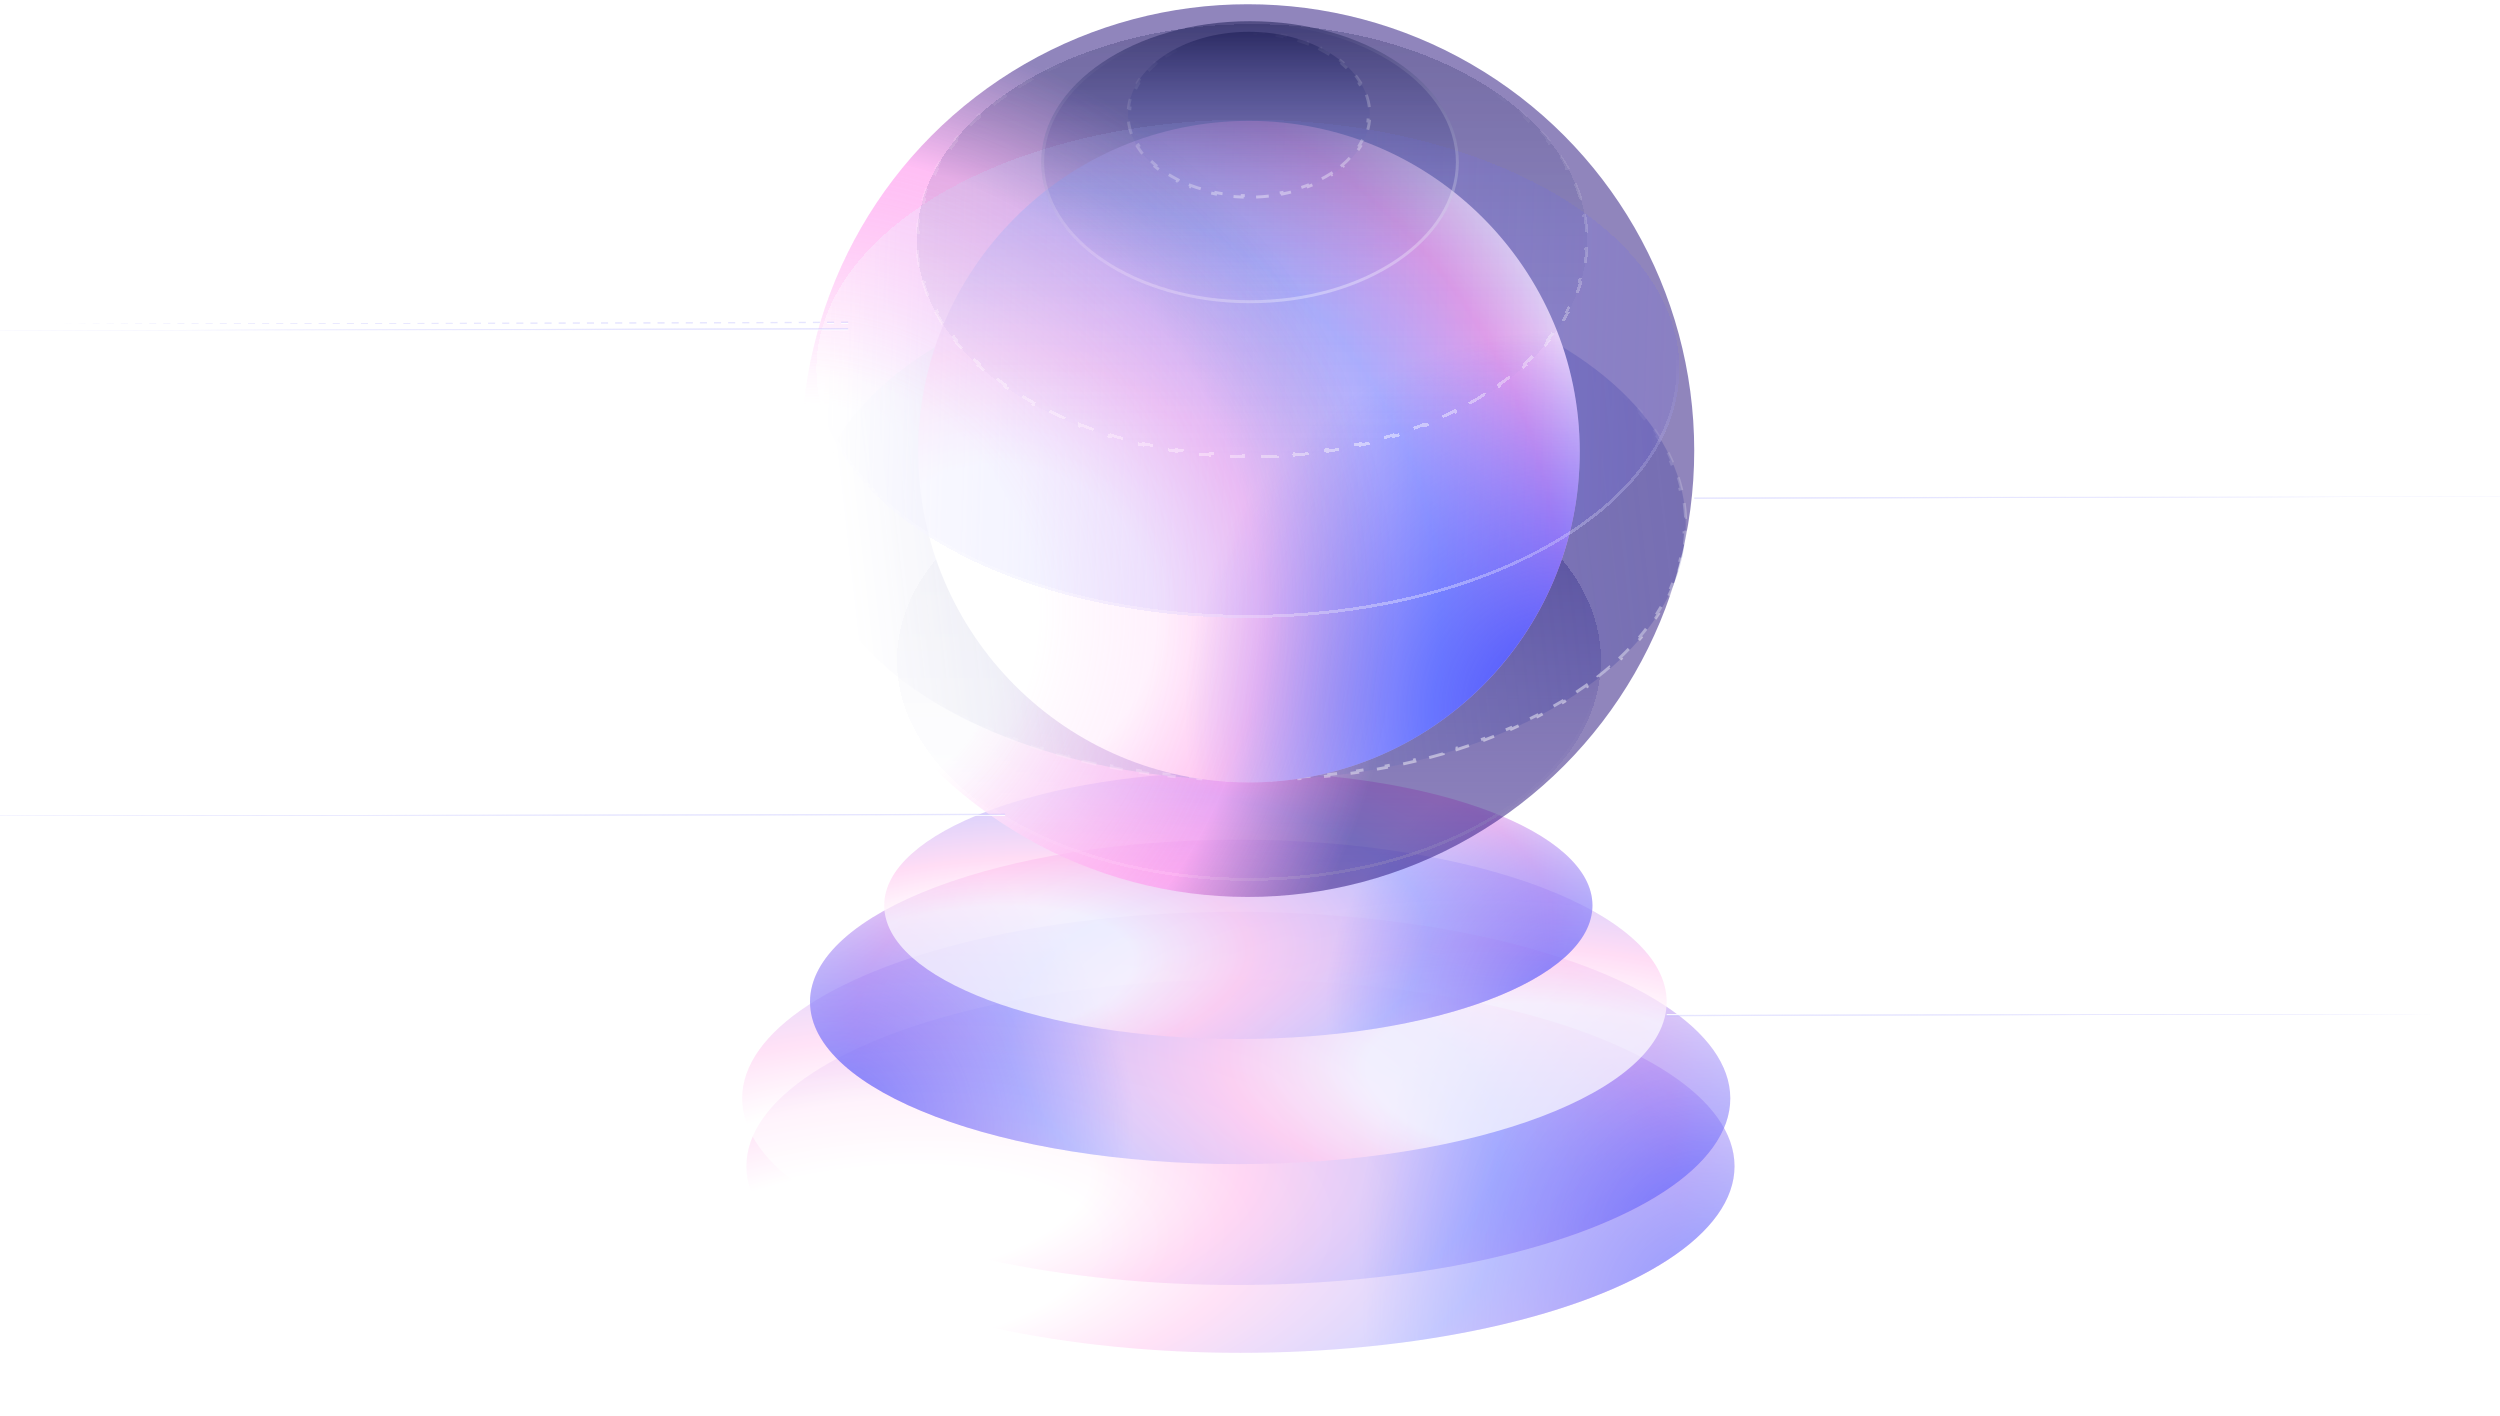 <svg width="1179" height="668" viewBox="0 0 1179 668" fill="none" xmlns="http://www.w3.org/2000/svg">
<g opacity="0.6" filter="url(#filter0_f_1_687)">
<ellipse cx="585" cy="550" rx="233" ry="88" fill="url(#paint0_radial_1_687)"/>
<ellipse cx="585" cy="550" rx="233" ry="88" fill="url(#paint1_radial_1_687)"/>
</g>
<g opacity="0.6" filter="url(#filter1_bi_1_687)">
<ellipse cx="585" cy="520" rx="233" ry="88" fill="url(#paint2_radial_1_687)"/>
<ellipse cx="585" cy="520" rx="233" ry="88" fill="url(#paint3_radial_1_687)"/>
</g>
<g opacity="0.7" filter="url(#filter2_i_1_687)">
<path d="M383 473.5C383 515.75 473.439 550 585 550C696.562 550 787 515.75 787 473.5C787 431.25 696.562 397 585 397C473.439 397 383 431.25 383 473.5Z" fill="url(#paint4_radial_1_687)"/>
<path d="M383 473.5C383 515.75 473.439 550 585 550C696.562 550 787 515.75 787 473.5C787 431.25 696.562 397 585 397C473.439 397 383 431.25 383 473.5Z" fill="url(#paint5_radial_1_687)"/>
</g>
<g opacity="0.7" filter="url(#filter3_i_1_687)">
<path d="M752 428C752 462.794 677.232 491 585 491C492.769 491 418 462.794 418 428C418 393.206 492.769 365 585 365C677.232 365 752 393.206 752 428Z" fill="url(#paint6_radial_1_687)"/>
<path d="M752 428C752 462.794 677.232 491 585 491C492.769 491 418 462.794 418 428C418 393.206 492.769 365 585 365C677.232 365 752 393.206 752 428Z" fill="url(#paint7_radial_1_687)"/>
</g>
<path d="M450.706 226C450.839 225.951 450.977 225.9 451.12 225.847C452.863 225.199 455.266 224.257 457.906 223.085C463.155 220.755 469.461 217.461 473.332 213.683C477.688 209.432 480.818 202.762 482.85 197.253C483.788 194.71 484.502 192.387 485 190.617C485.498 192.387 486.212 194.71 487.15 197.253C489.182 202.762 492.312 209.432 496.668 213.683C500.54 217.461 506.845 220.755 512.094 223.085C514.734 224.257 517.137 225.199 518.88 225.847C519.023 225.9 519.161 225.951 519.294 226C519.161 226.049 519.023 226.1 518.88 226.153C517.137 226.801 514.734 227.743 512.094 228.915C506.845 231.245 500.54 234.539 496.668 238.317C492.312 242.568 489.182 249.238 487.15 254.747C486.212 257.29 485.498 259.613 485 261.383C484.502 259.613 483.788 257.29 482.85 254.747C480.818 249.238 477.688 242.568 473.332 238.317C469.461 234.539 463.155 231.245 457.906 228.915C455.266 227.743 452.863 226.801 451.12 226.153C450.977 226.1 450.839 226.049 450.706 226Z" fill="white" stroke="url(#paint8_linear_1_687)" stroke-width="1.8"/>
<path d="M683.607 277.358C684.621 277.807 685.568 278.192 686.364 278.5C685.568 278.808 684.621 279.193 683.607 279.642C680.837 280.868 677.452 282.625 675.353 284.668C672.986 286.972 671.31 290.554 670.234 293.462C669.951 294.227 669.707 294.953 669.5 295.611C669.293 294.953 669.049 294.227 668.766 293.462C667.691 290.554 666.014 286.972 663.647 284.668C661.548 282.625 658.163 280.868 655.393 279.642C654.38 279.193 653.432 278.808 652.636 278.5C653.432 278.192 654.38 277.807 655.393 277.358C658.163 276.132 661.548 274.375 663.647 272.332C666.014 270.028 667.691 266.446 668.766 263.538C669.049 262.773 669.293 262.047 669.5 261.389C669.707 262.047 669.951 262.773 670.234 263.538C671.31 266.446 672.986 270.028 675.353 272.332C677.452 274.375 680.837 276.132 683.607 277.358Z" fill="white" stroke="url(#paint9_linear_1_687)" stroke-width="1.8"/>
<path d="M713.25 161.097C714.028 161.444 714.761 161.747 715.4 162C714.761 162.253 714.028 162.556 713.25 162.903C710.833 163.981 707.865 165.53 706.02 167.339C703.938 169.381 702.47 172.546 701.531 175.101C701.333 175.642 701.156 176.161 701 176.644C700.844 176.161 700.668 175.642 700.469 175.101C699.531 172.546 698.062 169.381 695.98 167.339C694.135 165.53 691.167 163.981 688.75 162.903C687.972 162.556 687.239 162.253 686.6 162C687.239 161.747 687.972 161.444 688.75 161.097C691.167 160.019 694.135 158.47 695.98 156.661C698.062 154.619 699.531 151.454 700.469 148.899C700.668 148.358 700.844 147.839 701 147.356C701.156 147.839 701.333 148.358 701.531 148.899C702.47 151.454 703.938 154.619 706.02 156.661C707.865 158.47 710.833 160.019 713.25 161.097Z" fill="white" stroke="url(#paint10_linear_1_687)" stroke-width="1.8"/>
<g filter="url(#filter4_d_1_687)">
<ellipse cx="589" cy="310" rx="166" ry="104" fill="url(#paint11_linear_1_687)" fill-opacity="0.5" shape-rendering="crispEdges"/>
<path d="M754.299 310C754.299 338.391 735.929 364.199 706.008 382.945C676.096 401.685 634.729 413.299 589 413.299C543.271 413.299 501.904 401.685 471.992 382.945C442.071 364.199 423.701 338.391 423.701 310C423.701 281.609 442.071 255.801 471.992 237.055C501.904 218.315 543.271 206.701 589 206.701C634.729 206.701 676.096 218.315 706.008 237.055C735.929 255.801 754.299 281.609 754.299 310Z" stroke="url(#paint12_linear_1_687)" stroke-opacity="0.6" stroke-width="1.402" shape-rendering="crispEdges"/>
</g>
<circle cx="588.5" cy="212.5" r="210.5" fill="url(#paint13_radial_1_687)"/>
<ellipse cx="589" cy="247.5" rx="206" ry="120.5" fill="url(#paint14_linear_1_687)" fill-opacity="0.5"/>
<path d="M794.263 237.233C794.589 239.492 794.808 241.769 794.918 244.061L794.218 244.095C794.272 245.226 794.299 246.361 794.299 247.5C794.299 248.639 794.272 249.774 794.218 250.905L794.918 250.939C794.808 253.231 794.589 255.508 794.263 257.767L793.569 257.667C793.246 259.909 792.816 262.133 792.284 264.339L792.965 264.504C792.43 266.721 791.791 268.919 791.053 271.095L790.389 270.87C789.664 273.005 788.842 275.121 787.925 277.215L788.567 277.496C787.657 279.574 786.654 281.631 785.561 283.664L784.944 283.333C783.881 285.312 782.731 287.27 781.499 289.205L782.09 289.582C780.874 291.49 779.577 293.376 778.203 295.237L777.639 294.821C776.305 296.628 774.896 298.413 773.415 300.173L773.951 300.624C772.496 302.355 770.971 304.063 769.38 305.745L768.871 305.264C767.325 306.898 765.716 308.509 764.045 310.096L764.528 310.604C762.887 312.162 761.187 313.697 759.43 315.208L758.973 314.676C757.265 316.145 755.502 317.59 753.686 319.012L754.118 319.564C752.338 320.957 750.508 322.327 748.629 323.672L748.221 323.103C746.39 324.414 744.512 325.702 742.59 326.967L742.975 327.552C741.084 328.796 739.15 330.016 737.173 331.213L736.811 330.613C734.88 331.782 732.909 332.929 730.899 334.051L731.241 334.663C729.261 335.769 727.243 336.852 725.189 337.912L724.868 337.289C722.856 338.326 720.81 339.341 718.729 340.333L719.03 340.966C716.981 341.942 714.899 342.897 712.785 343.827L712.503 343.186C710.436 344.096 708.338 344.985 706.211 345.85L706.475 346.499C704.373 347.354 702.243 348.187 700.085 348.996L699.839 348.34C697.716 349.137 695.567 349.911 693.392 350.663L693.621 351.325C691.469 352.069 689.291 352.79 687.09 353.489L686.878 352.821C684.721 353.505 682.542 354.167 680.34 354.807L680.535 355.48C678.354 356.114 676.15 356.726 673.926 357.316L673.746 356.639C671.551 357.22 669.335 357.78 667.099 358.318L667.263 358.999C665.049 359.532 662.815 360.042 660.563 360.53L660.415 359.845C658.2 360.325 655.967 360.783 653.717 361.22L653.85 361.908C651.616 362.341 649.364 362.752 647.096 363.142L646.977 362.451C644.734 362.836 642.474 363.199 640.199 363.54L640.303 364.233C638.056 364.57 635.794 364.886 633.518 365.179L633.428 364.484C631.175 364.774 628.907 365.043 626.626 365.29L626.702 365.986C624.433 366.232 622.151 366.456 619.856 366.657L619.795 365.959C617.534 366.158 615.26 366.335 612.975 366.49L613.023 367.189C610.75 367.344 608.466 367.477 606.171 367.587L606.137 366.887C603.861 366.997 601.574 367.085 599.278 367.152L599.298 367.852C597.024 367.918 594.74 367.961 592.446 367.983L592.44 367.283C591.295 367.294 590.149 367.299 589 367.299C587.851 367.299 586.705 367.294 585.56 367.283L585.554 367.983C583.26 367.961 580.976 367.918 578.702 367.852L578.722 367.152C576.426 367.085 574.139 366.997 571.862 366.887L571.829 367.587C569.534 367.477 567.25 367.344 564.977 367.189L565.025 366.49C562.74 366.335 560.466 366.158 558.205 365.959L558.143 366.657C555.849 366.456 553.567 366.232 551.298 365.986L551.374 365.29C549.093 365.043 546.825 364.774 544.572 364.484L544.482 365.179C542.206 364.886 539.944 364.57 537.697 364.233L537.801 363.54C535.526 363.199 533.266 362.836 531.023 362.451L530.904 363.142C528.636 362.752 526.384 362.341 524.149 361.908L524.283 361.22C522.033 360.783 519.8 360.325 517.585 359.845L517.437 360.53C515.185 360.042 512.951 359.532 510.737 358.999L510.901 358.318C508.665 357.78 506.449 357.22 504.254 356.639L504.074 357.316C501.85 356.726 499.646 356.114 497.465 355.48L497.66 354.807C495.458 354.167 493.278 353.505 491.122 352.821L490.91 353.489C488.709 352.79 486.531 352.069 484.379 351.325L484.608 350.663C482.433 349.911 480.284 349.137 478.161 348.34L477.915 348.996C475.757 348.187 473.627 347.354 471.525 346.499L471.789 345.85C469.662 344.985 467.564 344.096 465.497 343.186L465.215 343.827C463.101 342.896 461.019 341.942 458.97 340.966L459.271 340.333C457.19 339.341 455.144 338.326 453.132 337.289L452.811 337.912C450.757 336.852 448.739 335.769 446.759 334.663L447.101 334.051C445.091 332.929 443.12 331.782 441.189 330.613L440.826 331.213C438.85 330.016 436.916 328.796 435.025 327.552L435.41 326.967C433.488 325.702 431.61 324.414 429.779 323.103L429.371 323.672C427.492 322.327 425.662 320.957 423.882 319.564L424.314 319.012C422.498 317.59 420.735 316.145 419.027 314.676L418.57 315.208C416.813 313.697 415.113 312.162 413.472 310.604L413.955 310.096C412.284 308.509 410.675 306.898 409.129 305.264L408.62 305.745C407.029 304.063 405.504 302.355 404.049 300.624L404.585 300.173C403.104 298.413 401.695 296.628 400.361 294.82L399.797 295.237C398.423 293.376 397.126 291.49 395.91 289.582L396.501 289.205C395.269 287.27 394.119 285.312 393.056 283.333L392.438 283.664C391.346 281.631 390.343 279.574 389.433 277.496L390.075 277.214C389.158 275.121 388.336 273.005 387.611 270.87L386.947 271.095C386.209 268.918 385.57 266.721 385.035 264.504L385.716 264.339C385.184 262.133 384.754 259.909 384.431 257.667L383.737 257.767C383.411 255.508 383.192 253.231 383.082 250.939L383.782 250.905C383.728 249.774 383.701 248.639 383.701 247.5C383.701 246.361 383.728 245.226 383.782 244.095L383.082 244.061C383.192 241.769 383.411 239.492 383.737 237.233L384.431 237.333C384.754 235.091 385.184 232.867 385.716 230.661L385.035 230.496C385.57 228.279 386.209 226.082 386.947 223.905L387.611 224.13C388.336 221.995 389.158 219.879 390.075 217.785L389.433 217.504C390.343 215.426 391.346 213.369 392.438 211.336L393.056 211.667C394.119 209.688 395.269 207.73 396.501 205.795L395.91 205.418C397.126 203.51 398.423 201.624 399.797 199.763L400.361 200.179C401.695 198.372 403.104 196.587 404.585 194.827L404.049 194.376C405.504 192.645 407.029 190.937 408.62 189.255L409.129 189.736C410.675 188.102 412.284 186.491 413.955 184.904L413.472 184.396C415.113 182.838 416.813 181.303 418.57 179.792L419.027 180.324C420.735 178.855 422.498 177.41 424.314 175.988L423.882 175.436C425.662 174.043 427.492 172.673 429.371 171.328L429.779 171.897C431.61 170.586 433.488 169.298 435.41 168.033L435.025 167.448C436.916 166.204 438.85 164.984 440.827 163.787L441.189 164.387C443.12 163.218 445.091 162.071 447.101 160.949L446.759 160.337C448.739 159.231 450.757 158.148 452.811 157.088L453.132 157.711C455.144 156.674 457.19 155.659 459.271 154.667L458.97 154.034C461.019 153.058 463.101 152.103 465.215 151.173L465.497 151.814C467.564 150.904 469.662 150.015 471.789 149.15L471.525 148.501C473.627 147.646 475.757 146.813 477.915 146.004L478.161 146.66C480.284 145.863 482.433 145.089 484.608 144.337L484.379 143.675C486.531 142.931 488.709 142.21 490.91 141.511L491.122 142.179C493.279 141.495 495.458 140.833 497.66 140.193L497.465 139.52C499.646 138.886 501.85 138.274 504.074 137.684L504.254 138.361C506.449 137.78 508.665 137.22 510.901 136.682L510.737 136.001C512.951 135.468 515.185 134.958 517.437 134.47L517.585 135.155C519.8 134.675 522.033 134.217 524.283 133.78L524.15 133.092C526.384 132.659 528.636 132.248 530.904 131.858L531.023 132.549C533.266 132.164 535.526 131.801 537.801 131.46L537.697 130.767C539.944 130.43 542.206 130.114 544.482 129.821L544.572 130.516C546.825 130.226 549.093 129.957 551.374 129.71L551.298 129.014C553.567 128.768 555.849 128.544 558.144 128.343L558.205 129.041C560.466 128.842 562.74 128.665 565.025 128.51L564.977 127.811C567.25 127.656 569.534 127.523 571.829 127.413L571.863 128.113C574.139 128.003 576.426 127.915 578.722 127.848L578.702 127.148C580.976 127.082 583.26 127.039 585.554 127.017L585.56 127.717C586.705 127.706 587.851 127.701 589 127.701C590.149 127.701 591.295 127.706 592.44 127.717L592.446 127.017C594.74 127.039 597.024 127.082 599.298 127.148L599.278 127.848C601.574 127.915 603.861 128.003 606.138 128.113L606.171 127.413C608.466 127.523 610.75 127.656 613.023 127.811L612.975 128.51C615.26 128.665 617.534 128.842 619.795 129.041L619.857 128.343C622.151 128.544 624.433 128.768 626.702 129.014L626.626 129.71C628.907 129.957 631.175 130.226 633.428 130.516L633.518 129.821C635.794 130.114 638.056 130.43 640.303 130.767L640.199 131.46C642.474 131.801 644.734 132.164 646.977 132.549L647.096 131.858C649.364 132.248 651.616 132.659 653.851 133.092L653.717 133.78C655.967 134.217 658.2 134.675 660.415 135.155L660.563 134.47C662.815 134.958 665.049 135.468 667.263 136.001L667.099 136.682C669.335 137.22 671.551 137.78 673.746 138.361L673.926 137.684C676.15 138.274 678.354 138.886 680.535 139.52L680.34 140.193C682.542 140.833 684.722 141.495 686.878 142.179L687.09 141.511C689.291 142.21 691.469 142.931 693.621 143.675L693.392 144.337C695.567 145.089 697.716 145.863 699.839 146.66L700.085 146.004C702.243 146.813 704.373 147.646 706.475 148.501L706.211 149.15C708.338 150.015 710.436 150.904 712.503 151.814L712.785 151.173C714.899 152.104 716.981 153.058 719.03 154.034L718.729 154.667C720.81 155.659 722.856 156.674 724.868 157.711L725.189 157.088C727.243 158.148 729.261 159.231 731.241 160.337L730.899 160.949C732.909 162.071 734.88 163.218 736.811 164.387L737.174 163.787C739.15 164.984 741.084 166.204 742.975 167.448L742.59 168.033C744.512 169.298 746.39 170.586 748.221 171.897L748.629 171.328C750.508 172.673 752.338 174.043 754.118 175.436L753.686 175.988C755.502 177.41 757.265 178.855 758.973 180.324L759.43 179.792C761.187 181.303 762.887 182.838 764.528 184.396L764.045 184.904C765.716 186.491 767.325 188.102 768.871 189.736L769.38 189.255C770.971 190.937 772.496 192.645 773.951 194.376L773.415 194.827C774.896 196.587 776.305 198.372 777.639 200.18L778.203 199.763C779.577 201.624 780.874 203.51 782.09 205.418L781.499 205.795C782.731 207.73 783.881 209.688 784.944 211.667L785.562 211.336C786.654 213.369 787.657 215.426 788.567 217.504L787.925 217.786C788.842 219.879 789.664 221.995 790.389 224.13L791.053 223.905C791.791 226.082 792.43 228.279 792.965 230.496L792.284 230.661C792.816 232.867 793.246 235.091 793.569 237.333L794.263 237.233Z" stroke="url(#paint15_linear_1_687)" stroke-opacity="0.6" stroke-width="1.402" stroke-dasharray="7 7"/>
<circle cx="589" cy="213" r="156" fill="url(#paint16_radial_1_687)"/>
<circle cx="589" cy="213" r="156" fill="url(#paint17_radial_1_687)"/>
<g filter="url(#filter5_d_1_687)">
<ellipse cx="588.5" cy="172.5" rx="203.5" ry="117.5" fill="url(#paint18_linear_1_687)" fill-opacity="0.5" shape-rendering="crispEdges"/>
<path d="M791.299 172.5C791.299 204.59 768.766 233.776 732.046 254.978C695.344 276.17 644.594 289.299 588.5 289.299C532.406 289.299 481.656 276.17 444.954 254.978C408.234 233.776 385.701 204.59 385.701 172.5C385.701 140.41 408.234 111.224 444.954 90.022C481.656 68.83 532.406 55.701 588.5 55.701C644.594 55.701 695.344 68.83 732.046 90.022C768.766 111.224 791.299 140.41 791.299 172.5Z" stroke="url(#paint19_linear_1_687)" stroke-opacity="0.6" stroke-width="1.402" shape-rendering="crispEdges"/>
</g>
<g filter="url(#filter6_d_1_687)">
<ellipse cx="589" cy="112" rx="158" ry="102" fill="url(#paint20_linear_1_687)" fill-opacity="0.5" shape-rendering="crispEdges"/>
<path d="M745.944 100.141C746.41 102.74 746.725 105.369 746.882 108.024L746.183 108.066C746.26 109.371 746.299 110.682 746.299 112C746.299 113.318 746.26 114.629 746.183 115.934L746.882 115.976C746.725 118.631 746.41 121.26 745.944 123.859L745.254 123.736C744.791 126.314 744.178 128.863 743.42 131.379L744.091 131.581C743.332 134.104 742.428 136.593 741.386 139.045L740.741 138.771C739.723 141.166 738.572 143.527 737.293 145.849L737.907 146.187C736.643 148.481 735.255 150.737 733.75 152.952L733.17 152.558C731.711 154.705 730.139 156.813 728.46 158.879L729.004 159.321C727.354 161.352 725.601 163.342 723.749 165.288L723.242 164.806C721.455 166.685 719.575 168.524 717.606 170.321L718.078 170.839C716.147 172.601 714.131 174.323 712.034 176.001L711.596 175.454C709.564 177.08 707.454 178.665 705.272 180.207L705.677 180.779C703.543 182.287 701.34 183.753 699.071 185.176L698.698 184.582C696.492 185.966 694.222 187.308 691.893 188.607L692.234 189.219C689.945 190.496 687.6 191.73 685.2 192.921L684.888 192.293C682.548 193.454 680.156 194.574 677.714 195.65L677.997 196.292C675.597 197.35 673.149 198.366 670.656 199.34L670.401 198.687C667.968 199.637 665.492 200.546 662.974 201.412L663.202 202.075C660.721 202.928 658.2 203.741 655.642 204.51L655.44 203.839C652.934 204.592 650.392 205.305 647.816 205.975L647.993 206.653C645.45 207.314 642.874 207.934 640.268 208.51L640.116 207.826C637.558 208.392 634.97 208.917 632.353 209.4L632.481 210.089C629.894 210.566 627.281 211.001 624.643 211.394L624.539 210.701C621.945 211.087 619.326 211.432 616.685 211.734L616.764 212.43C614.15 212.73 611.513 212.987 608.856 213.202L608.8 212.504C606.184 212.716 603.547 212.886 600.893 213.014L600.927 213.714C598.297 213.84 595.649 213.926 592.985 213.968L592.974 213.268C591.653 213.289 590.329 213.299 589 213.299C587.671 213.299 586.347 213.289 585.026 213.268L585.015 213.968C582.351 213.926 579.703 213.84 577.073 213.714L577.107 213.014C574.453 212.886 571.816 212.716 569.2 212.504L569.144 213.202C566.487 212.987 563.85 212.73 561.236 212.43L561.315 211.734C558.674 211.432 556.055 211.087 553.461 210.701L553.357 211.394C550.719 211.001 548.106 210.566 545.519 210.089L545.647 209.4C543.03 208.917 540.442 208.392 537.884 207.826L537.732 208.51C535.126 207.934 532.55 207.314 530.007 206.653L530.184 205.975C527.608 205.305 525.066 204.592 522.56 203.839L522.358 204.51C519.8 203.741 517.279 202.928 514.798 202.075L515.026 201.412C512.509 200.546 510.032 199.637 507.599 198.687L507.344 199.34C504.851 198.366 502.403 197.35 500.003 196.292L500.286 195.65C497.844 194.574 495.452 193.454 493.112 192.293L492.8 192.921C490.4 191.73 488.055 190.496 485.766 189.219L486.107 188.607C483.778 187.308 481.508 185.966 479.301 184.582L478.929 185.176C476.66 183.753 474.457 182.287 472.323 180.779L472.728 180.207C470.546 178.665 468.436 177.08 466.404 175.454L465.966 176.001C463.869 174.323 461.853 172.601 459.922 170.839L460.394 170.321C458.425 168.524 456.545 166.685 454.758 164.806L454.251 165.288C452.399 163.342 450.646 161.352 448.996 159.321L449.54 158.879C447.861 156.813 446.289 154.705 444.83 152.558L444.25 152.952C442.745 150.737 441.357 148.481 440.093 146.187L440.707 145.849C439.428 143.527 438.277 141.166 437.259 138.771L436.614 139.045C435.572 136.593 434.668 134.104 433.909 131.581L434.58 131.379C433.822 128.863 433.209 126.314 432.746 123.735L432.056 123.859C431.59 121.26 431.275 118.631 431.118 115.976L431.817 115.934C431.74 114.629 431.701 113.318 431.701 112C431.701 110.682 431.74 109.371 431.817 108.066L431.118 108.024C431.275 105.369 431.59 102.74 432.056 100.141L432.746 100.264C433.209 97.686 433.822 95.137 434.58 92.621L433.909 92.419C434.668 89.896 435.572 87.407 436.614 84.955L437.259 85.229C438.277 82.834 439.428 80.473 440.707 78.151L440.093 77.813C441.357 75.519 442.745 73.263 444.25 71.048L444.83 71.442C446.289 69.295 447.861 67.187 449.54 65.121L448.996 64.679C450.646 62.648 452.399 60.658 454.251 58.712L454.758 59.194C456.545 57.315 458.425 55.476 460.394 53.679L459.922 53.161C461.853 51.399 463.869 49.677 465.966 47.999L466.404 48.546C468.436 46.92 470.546 45.335 472.728 43.793L472.323 43.221C474.457 41.713 476.66 40.247 478.929 38.824L479.301 39.418C481.508 38.034 483.778 36.692 486.107 35.393L485.766 34.781C488.055 33.505 490.4 32.27 492.8 31.079L493.112 31.707C495.452 30.546 497.844 29.426 500.286 28.35L500.003 27.709C502.403 26.65 504.851 25.634 507.344 24.66L507.599 25.313C510.032 24.363 512.508 23.454 515.026 22.588L514.798 21.925C517.279 21.072 519.8 20.259 522.358 19.49L522.56 20.161C525.066 19.408 527.608 18.695 530.184 18.026L530.007 17.347C532.55 16.686 535.126 16.067 537.732 15.49L537.884 16.174C540.442 15.607 543.03 15.083 545.647 14.6L545.519 13.911C548.106 13.434 550.719 12.999 553.357 12.606L553.461 13.299C556.055 12.913 558.674 12.568 561.315 12.266L561.236 11.57C563.85 11.271 566.487 11.013 569.144 10.798L569.2 11.496C571.816 11.284 574.453 11.114 577.107 10.986L577.073 10.286C579.703 10.159 582.351 10.074 585.015 10.032L585.026 10.732C586.347 10.711 587.671 10.701 589 10.701C590.329 10.701 591.653 10.711 592.974 10.732L592.985 10.032C595.649 10.074 598.297 10.159 600.927 10.286L600.893 10.986C603.547 11.114 606.184 11.284 608.8 11.496L608.856 10.798C611.513 11.013 614.15 11.271 616.764 11.57L616.685 12.266C619.326 12.568 621.945 12.913 624.539 13.299L624.643 12.606C627.281 12.999 629.894 13.434 632.481 13.911L632.353 14.6C634.97 15.083 637.558 15.607 640.116 16.174L640.268 15.49C642.874 16.067 645.45 16.686 647.993 17.347L647.816 18.026C650.392 18.695 652.934 19.408 655.44 20.161L655.642 19.49C658.2 20.259 660.721 21.072 663.202 21.925L662.974 22.588C665.491 23.454 667.968 24.363 670.401 25.313L670.656 24.66C673.149 25.634 675.597 26.65 677.997 27.709L677.714 28.35C680.156 29.426 682.548 30.546 684.888 31.707L685.2 31.079C687.6 32.27 689.945 33.505 692.234 34.781L691.893 35.393C694.222 36.692 696.492 38.034 698.699 39.418L699.071 38.824C701.34 40.247 703.543 41.713 705.677 43.221L705.272 43.793C707.454 45.335 709.564 46.92 711.596 48.546L712.034 47.999C714.131 49.677 716.147 51.399 718.078 53.161L717.606 53.679C719.575 55.476 721.455 57.315 723.242 59.194L723.75 58.712C725.601 60.658 727.354 62.648 729.004 64.679L728.46 65.121C730.139 67.187 731.711 69.295 733.17 71.442L733.75 71.048C735.255 73.263 736.643 75.519 737.907 77.813L737.293 78.151C738.572 80.473 739.723 82.834 740.741 85.229L741.386 84.955C742.428 87.407 743.332 89.896 744.091 92.419L743.42 92.621C744.178 95.137 744.791 97.686 745.254 100.265L745.944 100.141Z" stroke="url(#paint21_linear_1_687)" stroke-opacity="0.6" stroke-width="1.402" stroke-dasharray="8 8" shape-rendering="crispEdges"/>
</g>
<ellipse cx="589.5" cy="76.5" rx="98.5" ry="66.5" fill="url(#paint22_linear_1_687)" fill-opacity="0.5"/>
<path d="M687.299 76.5C687.299 94.56 676.456 110.993 658.758 122.942C641.063 134.888 616.579 142.299 589.5 142.299C562.421 142.299 537.937 134.888 520.242 122.942C502.544 110.993 491.701 94.56 491.701 76.5C491.701 58.44 502.544 42.007 520.242 30.058C537.937 18.112 562.421 10.701 589.5 10.701C616.579 10.701 641.063 18.112 658.758 30.058C676.456 42.007 687.299 58.44 687.299 76.5Z" stroke="url(#paint23_linear_1_687)" stroke-opacity="0.6" stroke-width="1.402"/>
<ellipse cx="589" cy="54" rx="57" ry="39" fill="url(#paint24_linear_1_687)" fill-opacity="0.5"/>
<path d="M644.362 44.681C645.078 46.676 645.568 48.733 645.815 50.836L645.119 50.917C645.238 51.934 645.299 52.962 645.299 54C645.299 55.038 645.238 56.066 645.119 57.083L645.815 57.164C645.568 59.267 645.078 61.324 644.362 63.319L643.703 63.083C643.016 64.999 642.116 66.861 641.02 68.657L641.618 69.022C640.54 70.787 639.278 72.487 637.848 74.109L637.323 73.646C635.983 75.166 634.493 76.619 632.863 77.995L633.315 78.53C631.74 79.861 630.039 81.12 628.224 82.297L627.843 81.71C626.131 82.821 624.316 83.86 622.408 84.819L622.723 85.445C620.874 86.376 618.939 87.231 616.928 88.006L616.676 87.352C614.759 88.09 612.772 88.755 610.723 89.339L610.915 90.013C608.917 90.583 606.861 91.078 604.755 91.491L604.62 90.803C602.596 91.201 600.524 91.523 598.412 91.766L598.492 92.462C596.42 92.699 594.311 92.86 592.17 92.941L592.144 92.24C591.103 92.279 590.055 92.299 589 92.299C587.945 92.299 586.897 92.279 585.856 92.24L585.83 92.941C583.689 92.86 581.58 92.699 579.508 92.462L579.588 91.766C577.476 91.523 575.404 91.201 573.38 90.803L573.245 91.491C571.139 91.078 569.083 90.583 567.085 90.013L567.277 89.339C565.228 88.755 563.241 88.09 561.324 87.352L561.072 88.006C559.061 87.231 557.126 86.376 555.277 85.445L555.592 84.819C553.684 83.86 551.869 82.821 550.157 81.71L549.776 82.297C547.961 81.12 546.26 79.861 544.685 78.53L545.137 77.995C543.507 76.619 542.017 75.166 540.677 73.646L540.152 74.109C538.722 72.487 537.46 70.787 536.382 69.022L536.98 68.657C535.884 66.861 534.984 64.999 534.297 63.083L533.638 63.319C532.922 61.324 532.432 59.267 532.185 57.164L532.881 57.083C532.762 56.066 532.701 55.038 532.701 54C532.701 52.962 532.762 51.934 532.881 50.917L532.185 50.836C532.432 48.733 532.922 46.676 533.638 44.681L534.297 44.917C534.984 43.001 535.884 41.139 536.98 39.343L536.382 38.978C537.46 37.213 538.722 35.513 540.152 33.891L540.677 34.354C542.017 32.834 543.507 31.381 545.137 30.005L544.685 29.47C546.26 28.139 547.961 26.88 549.776 25.703L550.157 26.291C551.869 25.179 553.684 24.14 555.592 23.181L555.277 22.555C557.126 21.625 559.061 20.769 561.072 19.994L561.324 20.648C563.241 19.91 565.228 19.245 567.277 18.661L567.085 17.987C569.083 17.417 571.139 16.922 573.245 16.509L573.38 17.197C575.404 16.799 577.476 16.477 579.588 16.235L579.508 15.538C581.58 15.301 583.689 15.14 585.83 15.059L585.856 15.76C586.897 15.72 587.945 15.701 589 15.701C590.055 15.701 591.103 15.72 592.144 15.76L592.17 15.059C594.311 15.14 596.42 15.301 598.492 15.538L598.412 16.235C600.524 16.477 602.596 16.799 604.62 17.197L604.755 16.509C606.861 16.922 608.917 17.417 610.915 17.987L610.723 18.661C612.772 19.245 614.759 19.91 616.676 20.648L616.928 19.994C618.939 20.769 620.874 21.625 622.723 22.555L622.408 23.181C624.316 24.14 626.131 25.179 627.843 26.291L628.224 25.703C630.039 26.88 631.74 28.139 633.315 29.47L632.863 30.005C634.493 31.381 635.983 32.834 637.323 34.354L637.848 33.891C639.278 35.513 640.54 37.213 641.618 38.978L641.02 39.343C642.116 41.139 643.016 43.001 643.703 44.917L644.362 44.681Z" stroke="url(#paint25_linear_1_687)" stroke-opacity="0.8" stroke-width="1.402" stroke-dasharray="6 6"/>
<circle cx="588.5" cy="212.5" r="210.5" fill="url(#paint26_radial_1_687)" fill-opacity="0.3"/>
<path d="M400 155L0 155" stroke="url(#paint27_linear_1_687)" stroke-width="1.5"/>
<path d="M400 152L0 152" stroke="url(#paint28_linear_1_687)" stroke-width="1.5" stroke-dasharray="3.33 3.33"/>
<path d="M799 235L1179 235" stroke="url(#paint29_linear_1_687)" stroke-width="1.5"/>
<path d="M474 384L0 384" stroke="url(#paint30_linear_1_687)" stroke-width="1.5"/>
<path d="M786 479L1146 479" stroke="url(#paint31_linear_1_687)" stroke-width="1.5"/>
<defs>
<filter id="filter0_f_1_687" x="322" y="432" width="526" height="236" filterUnits="userSpaceOnUse" color-interpolation-filters="sRGB">
<feFlood flood-opacity="0" result="BackgroundImageFix"/>
<feBlend mode="normal" in="SourceGraphic" in2="BackgroundImageFix" result="shape"/>
<feGaussianBlur stdDeviation="15" result="effect1_foregroundBlur_1_687"/>
</filter>
<filter id="filter1_bi_1_687" x="301.711" y="381.71" width="566.579" height="276.579" filterUnits="userSpaceOnUse" color-interpolation-filters="sRGB">
<feFlood flood-opacity="0" result="BackgroundImageFix"/>
<feGaussianBlur in="BackgroundImageFix" stdDeviation="25.145"/>
<feComposite in2="SourceAlpha" operator="in" result="effect1_backgroundBlur_1_687"/>
<feBlend mode="normal" in="SourceGraphic" in2="effect1_backgroundBlur_1_687" result="shape"/>
<feColorMatrix in="SourceAlpha" type="matrix" values="0 0 0 0 0 0 0 0 0 0 0 0 0 0 0 0 0 0 127 0" result="hardAlpha"/>
<feOffset dx="-2" dy="-2"/>
<feGaussianBlur stdDeviation="2"/>
<feComposite in2="hardAlpha" operator="arithmetic" k2="-1" k3="1"/>
<feColorMatrix type="matrix" values="0 0 0 0 0 0 0 0 0 0 0 0 0 0 0 0 0 0 0.25 0"/>
<feBlend mode="normal" in2="shape" result="effect2_innerShadow_1_687"/>
</filter>
<filter id="filter2_i_1_687" x="382" y="396" width="405" height="154" filterUnits="userSpaceOnUse" color-interpolation-filters="sRGB">
<feFlood flood-opacity="0" result="BackgroundImageFix"/>
<feBlend mode="normal" in="SourceGraphic" in2="BackgroundImageFix" result="shape"/>
<feColorMatrix in="SourceAlpha" type="matrix" values="0 0 0 0 0 0 0 0 0 0 0 0 0 0 0 0 0 0 127 0" result="hardAlpha"/>
<feOffset dx="-1" dy="-1"/>
<feGaussianBlur stdDeviation="2"/>
<feComposite in2="hardAlpha" operator="arithmetic" k2="-1" k3="1"/>
<feColorMatrix type="matrix" values="0 0 0 0 0 0 0 0 0 0 0 0 0 0 0 0 0 0 0.25 0"/>
<feBlend mode="normal" in2="shape" result="effect1_innerShadow_1_687"/>
</filter>
<filter id="filter3_i_1_687" x="417" y="364" width="335" height="127" filterUnits="userSpaceOnUse" color-interpolation-filters="sRGB">
<feFlood flood-opacity="0" result="BackgroundImageFix"/>
<feBlend mode="normal" in="SourceGraphic" in2="BackgroundImageFix" result="shape"/>
<feColorMatrix in="SourceAlpha" type="matrix" values="0 0 0 0 0 0 0 0 0 0 0 0 0 0 0 0 0 0 127 0" result="hardAlpha"/>
<feOffset dx="-1" dy="-1"/>
<feGaussianBlur stdDeviation="2"/>
<feComposite in2="hardAlpha" operator="arithmetic" k2="-1" k3="1"/>
<feColorMatrix type="matrix" values="0 0 0 0 0 0 0 0 0 0 0 0 0 0 0 0 0 0 0.25 0"/>
<feBlend mode="normal" in2="shape" result="effect1_innerShadow_1_687"/>
</filter>
<filter id="filter4_d_1_687" x="408.984" y="193.386" width="360.031" height="236.031" filterUnits="userSpaceOnUse" color-interpolation-filters="sRGB">
<feFlood flood-opacity="0" result="BackgroundImageFix"/>
<feColorMatrix in="SourceAlpha" type="matrix" values="0 0 0 0 0 0 0 0 0 0 0 0 0 0 0 0 0 0 127 0" result="hardAlpha"/>
<feOffset dy="1.402"/>
<feGaussianBlur stdDeviation="7.008"/>
<feComposite in2="hardAlpha" operator="out"/>
<feColorMatrix type="matrix" values="0 0 0 0 0.44 0 0 0 0 0.201 0 0 0 0 0.679 0 0 0 0.3 0"/>
<feBlend mode="normal" in2="BackgroundImageFix" result="effect1_dropShadow_1_687"/>
<feBlend mode="normal" in="SourceGraphic" in2="effect1_dropShadow_1_687" result="shape"/>
</filter>
<filter id="filter5_d_1_687" x="377.992" y="49.394" width="421.016" height="249.016" filterUnits="userSpaceOnUse" color-interpolation-filters="sRGB">
<feFlood flood-opacity="0" result="BackgroundImageFix"/>
<feColorMatrix in="SourceAlpha" type="matrix" values="0 0 0 0 0 0 0 0 0 0 0 0 0 0 0 0 0 0 127 0" result="hardAlpha"/>
<feOffset dy="1.402"/>
<feGaussianBlur stdDeviation="3.504"/>
<feComposite in2="hardAlpha" operator="out"/>
<feColorMatrix type="matrix" values="0 0 0 0 0.369 0 0 0 0 0.092 0 0 0 0 0.5 0 0 0 0.15 0"/>
<feBlend mode="normal" in2="BackgroundImageFix" result="effect1_dropShadow_1_687"/>
<feBlend mode="normal" in="SourceGraphic" in2="effect1_dropShadow_1_687" result="shape"/>
</filter>
<filter id="filter6_d_1_687" x="421.89" y="0.89" width="337.023" height="225.023" filterUnits="userSpaceOnUse" color-interpolation-filters="sRGB">
<feFlood flood-opacity="0" result="BackgroundImageFix"/>
<feColorMatrix in="SourceAlpha" type="matrix" values="0 0 0 0 0 0 0 0 0 0 0 0 0 0 0 0 0 0 127 0" result="hardAlpha"/>
<feOffset dx="1.402" dy="1.402"/>
<feGaussianBlur stdDeviation="5.256"/>
<feComposite in2="hardAlpha" operator="out"/>
<feColorMatrix type="matrix" values="0 0 0 0 0.44 0 0 0 0 0.201 0 0 0 0 0.679 0 0 0 0.2 0"/>
<feBlend mode="normal" in2="BackgroundImageFix" result="effect1_dropShadow_1_687"/>
<feBlend mode="normal" in="SourceGraphic" in2="effect1_dropShadow_1_687" result="shape"/>
</filter>
<radialGradient id="paint0_radial_1_687" cx="0" cy="0" r="1" gradientUnits="userSpaceOnUse" gradientTransform="translate(408.771 594.686) rotate(-5.718) scale(448.487 179.493)">
<stop offset="0.239" stop-color="white"/>
<stop offset="0.41" stop-color="#FFCEF1"/>
<stop offset="0.675" stop-color="#B6B9FF"/>
<stop offset="0.861" stop-color="#FFA8E7"/>
<stop offset="1" stop-color="white"/>
</radialGradient>
<radialGradient id="paint1_radial_1_687" cx="0" cy="0" r="1" gradientUnits="userSpaceOnUse" gradientTransform="translate(805.742 618.02) rotate(-148.577) scale(163.577 162.711)">
<stop stop-color="#3F52FF"/>
<stop offset="1" stop-color="#3F52FF" stop-opacity="0"/>
</radialGradient>
<radialGradient id="paint2_radial_1_687" cx="0" cy="0" r="1" gradientUnits="userSpaceOnUse" gradientTransform="translate(408.771 564.686) rotate(-5.718) scale(448.487 179.493)">
<stop offset="0.239" stop-color="white"/>
<stop offset="0.41" stop-color="#FFCEF1"/>
<stop offset="0.675" stop-color="#B6B9FF"/>
<stop offset="0.861" stop-color="#FFA8E7"/>
<stop offset="1" stop-color="white"/>
</radialGradient>
<radialGradient id="paint3_radial_1_687" cx="0" cy="0" r="1" gradientUnits="userSpaceOnUse" gradientTransform="translate(805.742 588.02) rotate(-148.577) scale(163.577 162.711)">
<stop stop-color="#3F52FF"/>
<stop offset="1" stop-color="#3F52FF" stop-opacity="0"/>
</radialGradient>
<radialGradient id="paint4_radial_1_687" cx="0" cy="0" r="1" gradientUnits="userSpaceOnUse" gradientTransform="translate(737.782 512.347) rotate(-174.266) scale(388.827 156.032)">
<stop offset="0.239" stop-color="white"/>
<stop offset="0.41" stop-color="#FFCEF1"/>
<stop offset="0.675" stop-color="#B6B9FF"/>
<stop offset="0.861" stop-color="#FFA8E7"/>
<stop offset="1" stop-color="white"/>
</radialGradient>
<radialGradient id="paint5_radial_1_687" cx="0" cy="0" r="1" gradientUnits="userSpaceOnUse" gradientTransform="translate(393.627 532.631) rotate(-31.493) scale(141.919 141.342)">
<stop stop-color="#3F52FF"/>
<stop offset="1" stop-color="#3F52FF" stop-opacity="0"/>
</radialGradient>
<radialGradient id="paint6_radial_1_687" cx="0" cy="0" r="1" gradientUnits="userSpaceOnUse" gradientTransform="translate(458.69 459.991) rotate(-5.712) scale(321.444 128.502)">
<stop offset="0.239" stop-color="white"/>
<stop offset="0.41" stop-color="#FFCEF1"/>
<stop offset="0.675" stop-color="#B6B9FF"/>
<stop offset="0.861" stop-color="#FFA8E7"/>
<stop offset="1" stop-color="white"/>
</radialGradient>
<radialGradient id="paint7_radial_1_687" cx="0" cy="0" r="1" gradientUnits="userSpaceOnUse" gradientTransform="translate(743.215 476.696) rotate(-148.606) scale(117.205 116.523)">
<stop stop-color="#3F52FF"/>
<stop offset="1" stop-color="#3F52FF" stop-opacity="0"/>
</radialGradient>
<linearGradient id="paint8_linear_1_687" x1="485" y1="187" x2="485" y2="265" gradientUnits="userSpaceOnUse">
<stop stop-color="#B517FF"/>
<stop offset="1" stop-color="white" stop-opacity="0"/>
</linearGradient>
<linearGradient id="paint9_linear_1_687" x1="669.5" y1="258" x2="669.5" y2="299" gradientUnits="userSpaceOnUse">
<stop stop-color="#B517FF"/>
<stop offset="1" stop-color="white" stop-opacity="0"/>
</linearGradient>
<linearGradient id="paint10_linear_1_687" x1="701" y1="144" x2="701" y2="180" gradientUnits="userSpaceOnUse">
<stop stop-color="#B517FF"/>
<stop offset="1" stop-color="white" stop-opacity="0"/>
</linearGradient>
<linearGradient id="paint11_linear_1_687" x1="589" y1="206" x2="589" y2="414" gradientUnits="userSpaceOnUse">
<stop stop-color="#13154D"/>
<stop offset="1" stop-color="#8E92EE" stop-opacity="0"/>
</linearGradient>
<linearGradient id="paint12_linear_1_687" x1="671.446" y1="323.112" x2="680.842" y2="428.031" gradientUnits="userSpaceOnUse">
<stop stop-color="white" stop-opacity="0"/>
<stop offset="1" stop-color="white"/>
</linearGradient>
<radialGradient id="paint13_radial_1_687" cx="0" cy="0" r="1" gradientUnits="userSpaceOnUse" gradientTransform="translate(378 289.074) rotate(-19.664) scale(447.071)">
<stop offset="0.219" stop-color="white" stop-opacity="0.83"/>
<stop offset="0.483" stop-color="#FF8FED" stop-opacity="0.5"/>
<stop offset="0.627" stop-color="#220C7A" stop-opacity="0.5"/>
</radialGradient>
<linearGradient id="paint14_linear_1_687" x1="399.811" y1="273.11" x2="790.255" y2="229.035" gradientUnits="userSpaceOnUse">
<stop stop-color="white"/>
<stop offset="1" stop-color="#12178E" stop-opacity="0.4"/>
</linearGradient>
<linearGradient id="paint15_linear_1_687" x1="621.708" y1="419.069" x2="559.391" y2="270.38" gradientUnits="userSpaceOnUse">
<stop offset="0.001" stop-color="white"/>
<stop offset="1" stop-color="white" stop-opacity="0"/>
</linearGradient>
<radialGradient id="paint16_radial_1_687" cx="0" cy="0" r="1" gradientUnits="userSpaceOnUse" gradientTransform="translate(471.01 292.217) rotate(-14.849) scale(309.103)">
<stop offset="0.239" stop-color="white"/>
<stop offset="0.41" stop-color="#FFCEF1"/>
<stop offset="0.675" stop-color="#B6B9FF"/>
<stop offset="0.861" stop-color="#FFA8E7"/>
<stop offset="1" stop-color="white"/>
</radialGradient>
<radialGradient id="paint17_radial_1_687" cx="0" cy="0" r="1" gradientUnits="userSpaceOnUse" gradientTransform="translate(736.793 333.58) rotate(-121.724) scale(177.736)">
<stop stop-color="#3F52FF"/>
<stop offset="1" stop-color="#3F52FF" stop-opacity="0"/>
</radialGradient>
<linearGradient id="paint18_linear_1_687" x1="389.382" y1="164.401" x2="791.999" y2="176.909" gradientUnits="userSpaceOnUse">
<stop stop-color="white"/>
<stop offset="1" stop-color="#5653FF" stop-opacity="0.2"/>
</linearGradient>
<linearGradient id="paint19_linear_1_687" x1="561.702" y1="372.96" x2="549.048" y2="181.294" gradientUnits="userSpaceOnUse">
<stop stop-color="white"/>
<stop offset="1" stop-color="white" stop-opacity="0"/>
</linearGradient>
<linearGradient id="paint20_linear_1_687" x1="589" y1="10" x2="589" y2="214" gradientUnits="userSpaceOnUse">
<stop stop-color="#13154D" stop-opacity="0.5"/>
<stop offset="1" stop-color="#8E92EE" stop-opacity="0"/>
</linearGradient>
<linearGradient id="paint21_linear_1_687" x1="616.616" y1="258.289" x2="637.521" y2="32.704" gradientUnits="userSpaceOnUse">
<stop stop-color="white"/>
<stop offset="1" stop-color="white" stop-opacity="0"/>
</linearGradient>
<linearGradient id="paint22_linear_1_687" x1="589.5" y1="10" x2="589.5" y2="143" gradientUnits="userSpaceOnUse">
<stop stop-color="#13154D"/>
<stop offset="1" stop-color="#8E92EE" stop-opacity="0"/>
</linearGradient>
<linearGradient id="paint23_linear_1_687" x1="628.91" y1="240.851" x2="589.799" y2="9.949" gradientUnits="userSpaceOnUse">
<stop stop-color="white"/>
<stop offset="1" stop-color="white" stop-opacity="0"/>
</linearGradient>
<linearGradient id="paint24_linear_1_687" x1="589" y1="15" x2="589" y2="93" gradientUnits="userSpaceOnUse">
<stop stop-color="#13154D"/>
<stop offset="1" stop-color="#8E92EE" stop-opacity="0"/>
</linearGradient>
<linearGradient id="paint25_linear_1_687" x1="619.778" y1="175.236" x2="589.332" y2="14.937" gradientUnits="userSpaceOnUse">
<stop stop-color="white"/>
<stop offset="1" stop-color="white" stop-opacity="0"/>
</linearGradient>
<radialGradient id="paint26_radial_1_687" cx="0" cy="0" r="1" gradientUnits="userSpaceOnUse" gradientTransform="translate(378 289.074) rotate(-19.664) scale(447.071)">
<stop offset="0.249" stop-color="white"/>
<stop offset="0.483" stop-color="#FF8FED" stop-opacity="0.5"/>
<stop offset="0.627" stop-color="#220C7A" stop-opacity="0"/>
</radialGradient>
<linearGradient id="paint27_linear_1_687" x1="315.487" y1="155.789" x2="315.484" y2="154.736" gradientUnits="userSpaceOnUse">
<stop stop-color="white"/>
<stop offset="1" stop-color="#9A98FF" stop-opacity="0"/>
</linearGradient>
<linearGradient id="paint28_linear_1_687" x1="315.487" y1="152.789" x2="315.484" y2="151.736" gradientUnits="userSpaceOnUse">
<stop stop-color="white"/>
<stop offset="1" stop-color="#9A98FF" stop-opacity="0"/>
</linearGradient>
<linearGradient id="paint29_linear_1_687" x1="879.287" y1="234.211" x2="879.29" y2="235.264" gradientUnits="userSpaceOnUse">
<stop stop-color="white"/>
<stop offset="1" stop-color="#9A98FF" stop-opacity="0"/>
</linearGradient>
<linearGradient id="paint30_linear_1_687" x1="373.852" y1="384.789" x2="373.85" y2="383.736" gradientUnits="userSpaceOnUse">
<stop stop-color="white"/>
<stop offset="1" stop-color="#9A98FF" stop-opacity="0"/>
</linearGradient>
<linearGradient id="paint31_linear_1_687" x1="862.062" y1="478.211" x2="862.065" y2="479.264" gradientUnits="userSpaceOnUse">
<stop stop-color="white"/>
<stop offset="1" stop-color="#9A98FF" stop-opacity="0"/>
</linearGradient>
</defs>
</svg>
